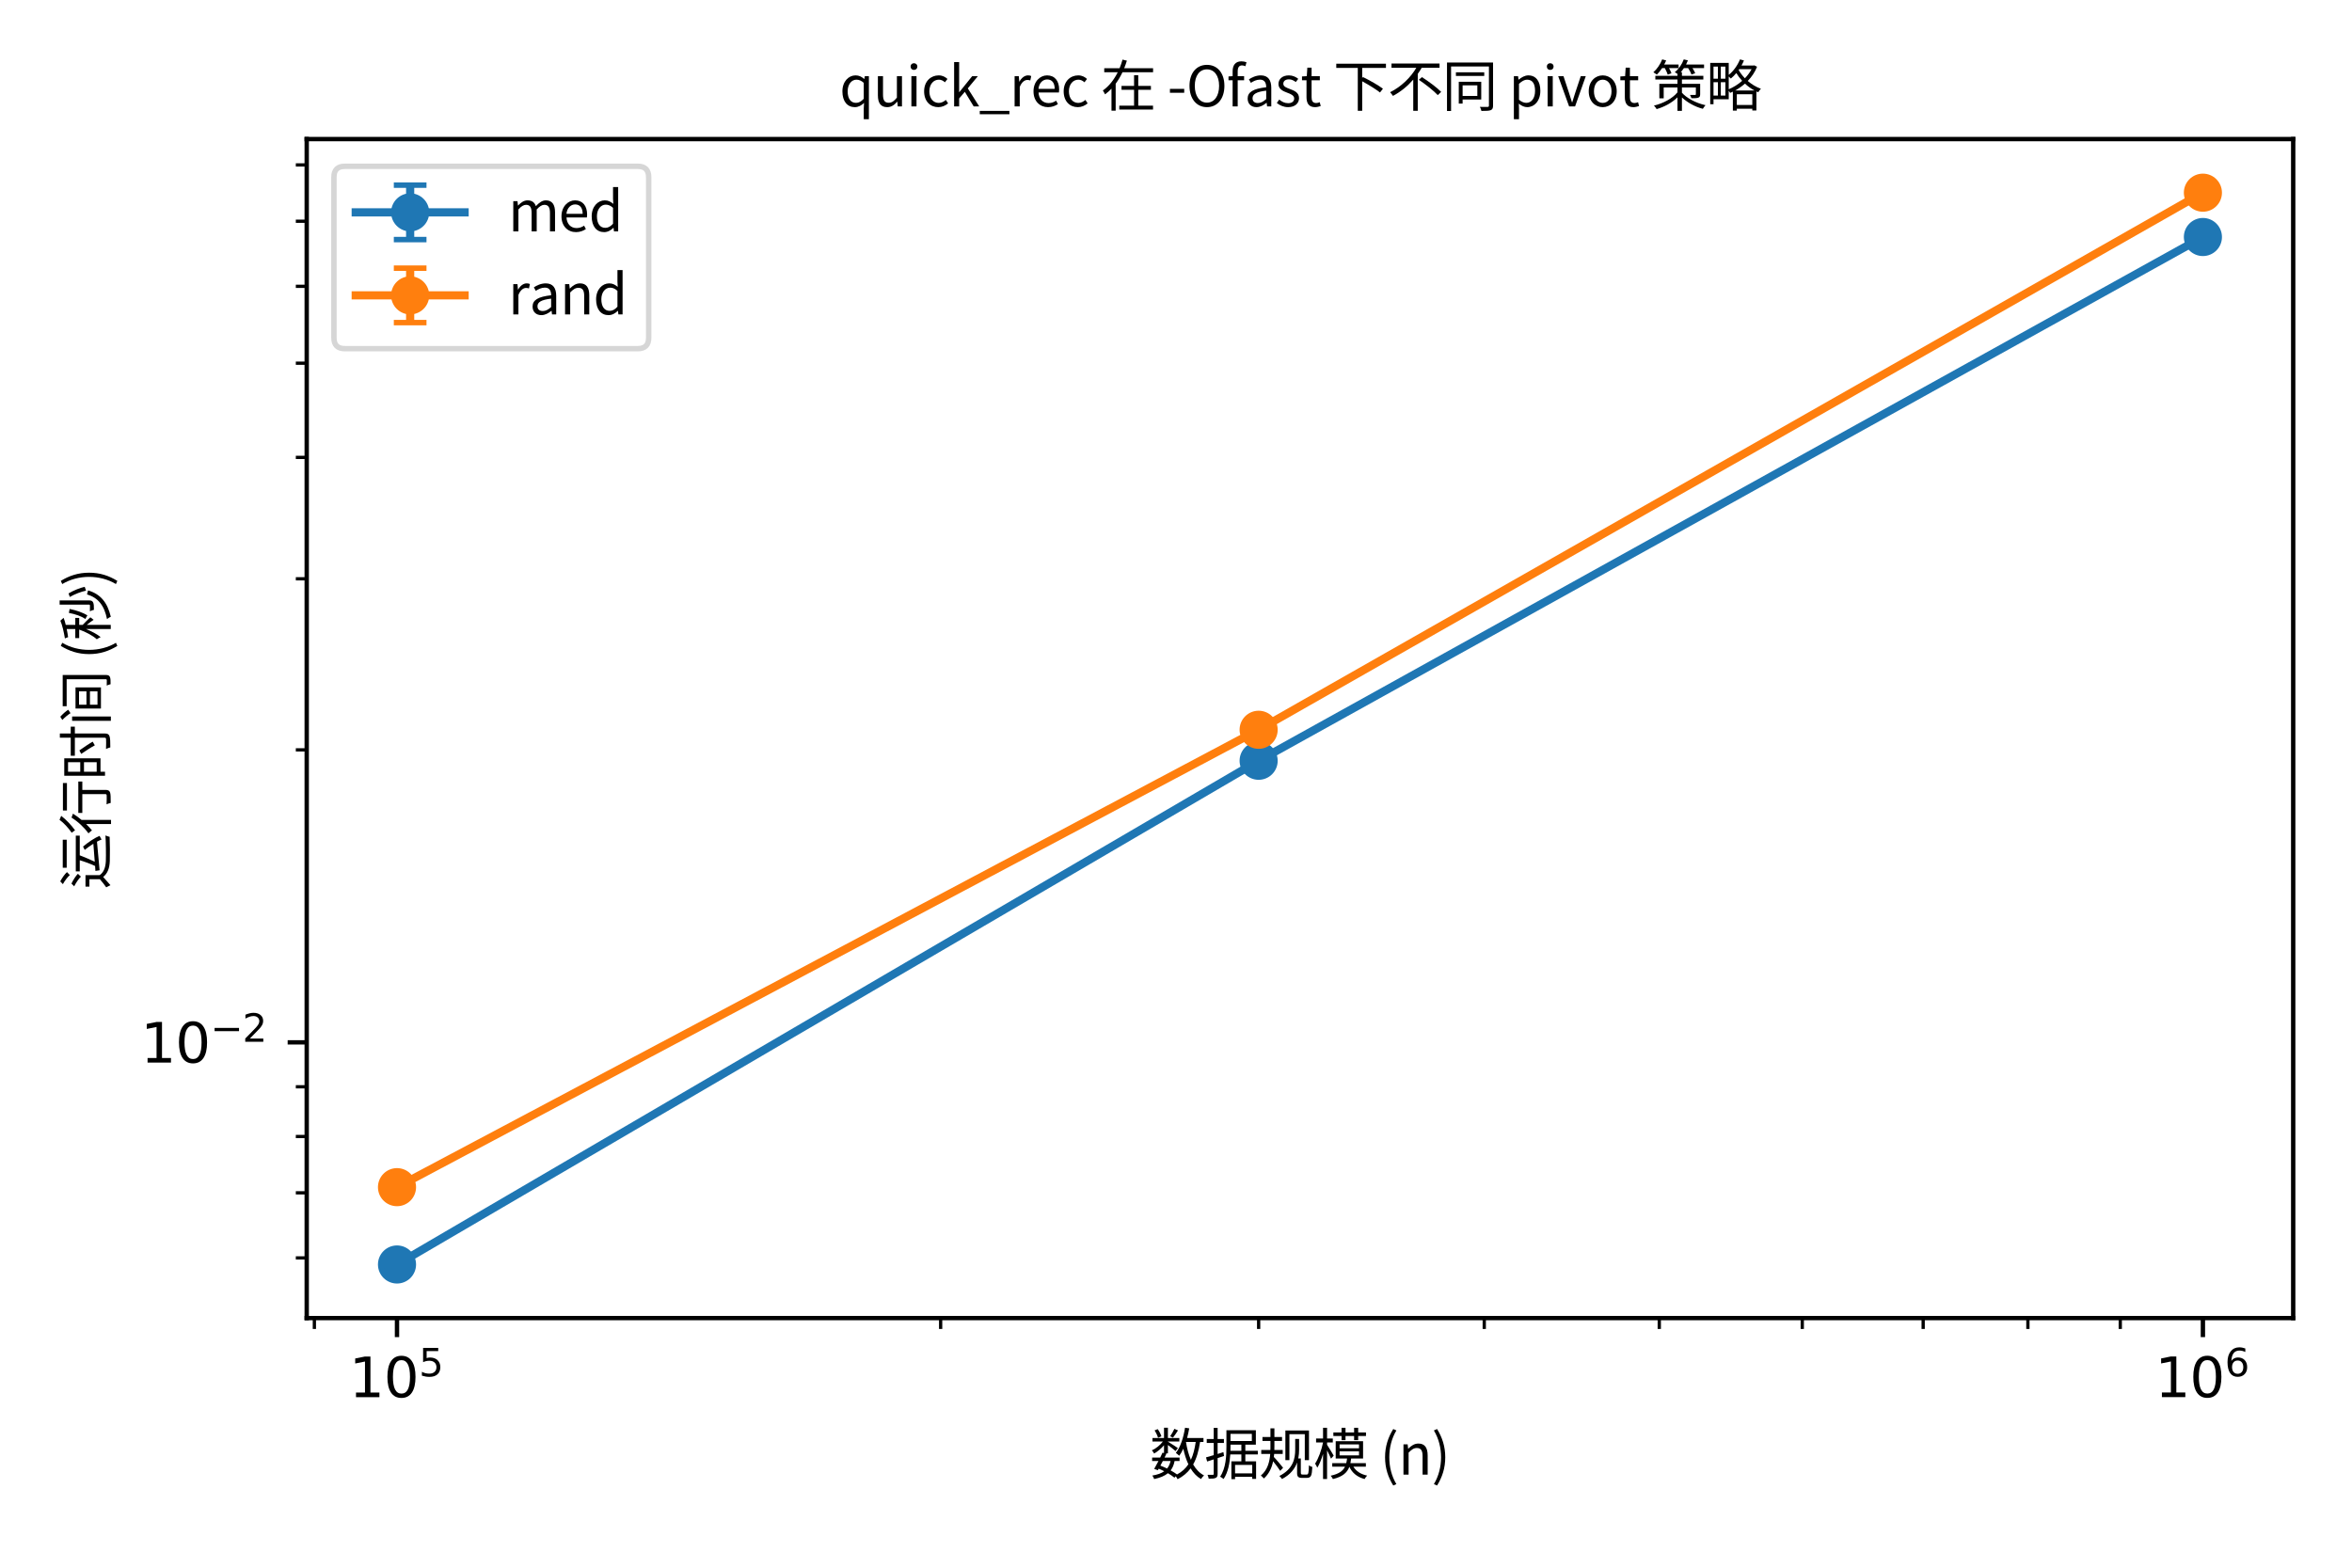 <?xml version="1.0" encoding="utf-8" standalone="no"?>
<!DOCTYPE svg PUBLIC "-//W3C//DTD SVG 1.1//EN"
  "http://www.w3.org/Graphics/SVG/1.1/DTD/svg11.dtd">
<svg xmlns:xlink="http://www.w3.org/1999/xlink" width="432pt" height="288pt" viewBox="0 0 432 288" xmlns="http://www.w3.org/2000/svg" version="1.1">
 <defs>
  <style type="text/css">*{stroke-linejoin: round; stroke-linecap: butt}</style>
 </defs>
 <g id="figure_1">
  <g id="patch_1">
   <path d="M 0 288 
L 432 288 
L 432 0 
L 0 0 
z
" style="fill: #ffffff"/>
  </g>
  <g id="axes_1">
   <g id="patch_2">
    <path d="M 56.335 242.143 
L 421.2 242.143 
L 421.2 25.552 
L 56.335 25.552 
z
" style="fill: #ffffff"/>
   </g>
   <g id="matplotlib.axis_1">
    <g id="xtick_1">
     <g id="line2d_1">
      <defs>
       <path id="m22de3d84b1" d="M 0 0 
L 0 3.5 
" style="stroke: #000000; stroke-width: 0.8"/>
      </defs>
      <g>
       <use xlink:href="#m22de3d84b1" x="72.919" y="242.143" style="stroke: #000000; stroke-width: 0.8"/>
      </g>
     </g>
     <g id="text_1">
      <!-- $\mathdefault{10^{5}}$ -->
      <g transform="translate(64.119 256.741) scale(0.1 -0.1)">
       <defs>
        <path id="DejaVuSans-31" d="M 794 531 
L 1825 531 
L 1825 4091 
L 703 3866 
L 703 4441 
L 1819 4666 
L 2450 4666 
L 2450 531 
L 3481 531 
L 3481 0 
L 794 0 
L 794 531 
z
" transform="scale(0.016)"/>
        <path id="DejaVuSans-30" d="M 2034 4250 
Q 1547 4250 1301 3770 
Q 1056 3291 1056 2328 
Q 1056 1369 1301 889 
Q 1547 409 2034 409 
Q 2525 409 2770 889 
Q 3016 1369 3016 2328 
Q 3016 3291 2770 3770 
Q 2525 4250 2034 4250 
z
M 2034 4750 
Q 2819 4750 3233 4129 
Q 3647 3509 3647 2328 
Q 3647 1150 3233 529 
Q 2819 -91 2034 -91 
Q 1250 -91 836 529 
Q 422 1150 422 2328 
Q 422 3509 836 4129 
Q 1250 4750 2034 4750 
z
" transform="scale(0.016)"/>
        <path id="DejaVuSans-35" d="M 691 4666 
L 3169 4666 
L 3169 4134 
L 1269 4134 
L 1269 2991 
Q 1406 3038 1543 3061 
Q 1681 3084 1819 3084 
Q 2600 3084 3056 2656 
Q 3513 2228 3513 1497 
Q 3513 744 3044 326 
Q 2575 -91 1722 -91 
Q 1428 -91 1123 -41 
Q 819 9 494 109 
L 494 744 
Q 775 591 1075 516 
Q 1375 441 1709 441 
Q 2250 441 2565 725 
Q 2881 1009 2881 1497 
Q 2881 1984 2565 2268 
Q 2250 2553 1709 2553 
Q 1456 2553 1204 2497 
Q 953 2441 691 2322 
L 691 4666 
z
" transform="scale(0.016)"/>
       </defs>
       <use xlink:href="#DejaVuSans-31" transform="translate(0 0.684)"/>
       <use xlink:href="#DejaVuSans-30" transform="translate(63.623 0.684)"/>
       <use xlink:href="#DejaVuSans-35" transform="translate(128.203 38.966) scale(0.7)"/>
      </g>
     </g>
    </g>
    <g id="xtick_2">
     <g id="line2d_2">
      <g>
       <use xlink:href="#m22de3d84b1" x="404.615" y="242.143" style="stroke: #000000; stroke-width: 0.8"/>
      </g>
     </g>
     <g id="text_2">
      <!-- $\mathdefault{10^{6}}$ -->
      <g transform="translate(395.815 256.741) scale(0.1 -0.1)">
       <defs>
        <path id="DejaVuSans-36" d="M 2113 2584 
Q 1688 2584 1439 2293 
Q 1191 2003 1191 1497 
Q 1191 994 1439 701 
Q 1688 409 2113 409 
Q 2538 409 2786 701 
Q 3034 994 3034 1497 
Q 3034 2003 2786 2293 
Q 2538 2584 2113 2584 
z
M 3366 4563 
L 3366 3988 
Q 3128 4100 2886 4159 
Q 2644 4219 2406 4219 
Q 1781 4219 1451 3797 
Q 1122 3375 1075 2522 
Q 1259 2794 1537 2939 
Q 1816 3084 2150 3084 
Q 2853 3084 3261 2657 
Q 3669 2231 3669 1497 
Q 3669 778 3244 343 
Q 2819 -91 2113 -91 
Q 1303 -91 875 529 
Q 447 1150 447 2328 
Q 447 3434 972 4092 
Q 1497 4750 2381 4750 
Q 2619 4750 2861 4703 
Q 3103 4656 3366 4563 
z
" transform="scale(0.016)"/>
       </defs>
       <use xlink:href="#DejaVuSans-31" transform="translate(0 0.766)"/>
       <use xlink:href="#DejaVuSans-30" transform="translate(63.623 0.766)"/>
       <use xlink:href="#DejaVuSans-36" transform="translate(128.203 39.047) scale(0.7)"/>
      </g>
     </g>
    </g>
    <g id="xtick_3">
     <g id="line2d_3">
      <defs>
       <path id="mf8833292aa" d="M 0 0 
L 0 2 
" style="stroke: #000000; stroke-width: 0.6"/>
      </defs>
      <g>
       <use xlink:href="#mf8833292aa" x="57.742" y="242.143" style="stroke: #000000; stroke-width: 0.6"/>
      </g>
     </g>
    </g>
    <g id="xtick_4">
     <g id="line2d_4">
      <g>
       <use xlink:href="#mf8833292aa" x="172.77" y="242.143" style="stroke: #000000; stroke-width: 0.6"/>
      </g>
     </g>
    </g>
    <g id="xtick_5">
     <g id="line2d_5">
      <g>
       <use xlink:href="#mf8833292aa" x="231.178" y="242.143" style="stroke: #000000; stroke-width: 0.6"/>
      </g>
     </g>
    </g>
    <g id="xtick_6">
     <g id="line2d_6">
      <g>
       <use xlink:href="#mf8833292aa" x="272.62" y="242.143" style="stroke: #000000; stroke-width: 0.6"/>
      </g>
     </g>
    </g>
    <g id="xtick_7">
     <g id="line2d_7">
      <g>
       <use xlink:href="#mf8833292aa" x="304.765" y="242.143" style="stroke: #000000; stroke-width: 0.6"/>
      </g>
     </g>
    </g>
    <g id="xtick_8">
     <g id="line2d_8">
      <g>
       <use xlink:href="#mf8833292aa" x="331.029" y="242.143" style="stroke: #000000; stroke-width: 0.6"/>
      </g>
     </g>
    </g>
    <g id="xtick_9">
     <g id="line2d_9">
      <g>
       <use xlink:href="#mf8833292aa" x="353.235" y="242.143" style="stroke: #000000; stroke-width: 0.6"/>
      </g>
     </g>
    </g>
    <g id="xtick_10">
     <g id="line2d_10">
      <g>
       <use xlink:href="#mf8833292aa" x="372.471" y="242.143" style="stroke: #000000; stroke-width: 0.6"/>
      </g>
     </g>
    </g>
    <g id="xtick_11">
     <g id="line2d_11">
      <g>
       <use xlink:href="#mf8833292aa" x="389.438" y="242.143" style="stroke: #000000; stroke-width: 0.6"/>
      </g>
     </g>
    </g>
    <g id="text_3">
     <!-- 数据规模 (n) -->
     <g transform="translate(211.217 270.899) scale(0.1 -0.1)">
      <defs>
       <path id="NotoSansCJKjp-Regular-6570" d="M 2803 5254 
C 2688 4998 2483 4627 2317 4403 
L 2643 4243 
C 2816 4454 3027 4781 3219 5075 
L 2803 5254 
z
M 531 5075 
C 704 4806 870 4454 928 4230 
L 1312 4397 
C 1248 4627 1075 4973 890 5222 
L 531 5075 
z
M 4026 5382 
C 3846 4243 3507 3162 2970 2490 
C 3078 2413 3283 2246 3360 2163 
C 3533 2394 3693 2669 3827 2970 
C 3974 2310 4160 1709 4410 1184 
C 4090 698 3667 314 3110 19 
C 2912 166 2656 326 2374 480 
C 2598 774 2746 1126 2829 1562 
L 3398 1562 
L 3398 1958 
L 1677 1958 
L 1894 2413 
L 1779 2438 
L 2061 2438 
L 2061 3398 
C 2374 3168 2771 2854 2938 2701 
L 3206 3046 
C 3034 3174 2336 3616 2061 3776 
L 2061 3802 
L 3373 3802 
L 3373 4198 
L 2061 4198 
L 2061 5382 
L 1613 5382 
L 1613 4198 
L 288 4198 
L 288 3802 
L 1485 3802 
C 1171 3379 678 2982 218 2784 
C 314 2694 422 2528 480 2419 
C 870 2637 1293 2989 1613 3373 
L 1613 2477 
L 1440 2515 
L 1178 1958 
L 250 1958 
L 250 1562 
L 979 1562 
C 806 1222 627 896 486 653 
L 909 506 
L 1005 678 
C 1222 589 1434 493 1638 384 
C 1306 147 858 -13 269 -109 
C 352 -211 448 -384 480 -512 
C 1171 -365 1683 -154 2061 160 
C 2355 -13 2611 -186 2810 -352 
L 2963 -192 
C 3046 -301 3136 -448 3174 -531 
C 3802 -205 4288 205 4666 710 
C 4979 192 5370 -224 5862 -512 
C 5939 -378 6093 -192 6208 -96 
C 5690 173 5280 614 4960 1165 
C 5350 1856 5594 2707 5754 3750 
L 6144 3750 
L 6144 4198 
L 4262 4198 
C 4358 4557 4442 4928 4506 5312 
L 4026 5382 
z
M 1478 1562 
L 2368 1562 
C 2285 1216 2157 928 1965 698 
C 1715 819 1459 934 1197 1030 
L 1478 1562 
z
M 4134 3750 
L 5254 3750 
C 5139 2950 4966 2266 4698 1696 
C 4435 2298 4250 3002 4134 3750 
z
" transform="scale(0.016)"/>
       <path id="NotoSansCJKjp-Regular-636e" d="M 3098 1523 
L 3098 -518 
L 3520 -518 
L 3520 -256 
L 5491 -256 
L 5491 -493 
L 5933 -493 
L 5933 1523 
L 4698 1523 
L 4698 2317 
L 6131 2317 
L 6131 2733 
L 4698 2733 
L 4698 3437 
L 5907 3437 
L 5907 5094 
L 2528 5094 
L 2528 3162 
C 2528 2144 2470 749 1805 -237 
C 1914 -288 2112 -429 2202 -506 
C 2733 275 2912 1363 2970 2317 
L 4243 2317 
L 4243 1523 
L 3098 1523 
z
M 2995 4678 
L 5446 4678 
L 5446 3859 
L 2995 3859 
L 2995 4678 
z
M 2995 3437 
L 4243 3437 
L 4243 2733 
L 2989 2733 
L 2995 3162 
L 2995 3437 
z
M 3520 141 
L 3520 1114 
L 5491 1114 
L 5491 141 
L 3520 141 
z
M 1069 5370 
L 1069 4083 
L 269 4083 
L 269 3635 
L 1069 3635 
L 1069 2234 
C 736 2131 429 2042 186 1978 
L 314 1504 
L 1069 1747 
L 1069 90 
C 1069 0 1037 -26 960 -26 
C 883 -32 634 -32 358 -26 
C 416 -154 480 -352 493 -467 
C 896 -474 1146 -454 1299 -378 
C 1459 -307 1517 -173 1517 90 
L 1517 1894 
L 2253 2138 
L 2182 2579 
L 1517 2368 
L 1517 3635 
L 2240 3635 
L 2240 4083 
L 1517 4083 
L 1517 5370 
L 1069 5370 
z
" transform="scale(0.016)"/>
       <path id="NotoSansCJKjp-Regular-89c4" d="M 3046 5062 
L 3046 1658 
L 3507 1658 
L 3507 4640 
L 5274 4640 
L 5274 1658 
L 5754 1658 
L 5754 5062 
L 3046 5062 
z
M 1331 5312 
L 1331 4314 
L 416 4314 
L 416 3866 
L 1331 3866 
L 1331 3232 
L 1325 2829 
L 275 2829 
L 275 2374 
L 1306 2374 
C 1242 1504 1011 531 230 -109 
C 346 -192 506 -352 576 -448 
C 1184 96 1491 806 1638 1530 
C 1920 1178 2298 685 2451 429 
L 2784 787 
C 2630 986 1984 1760 1722 2022 
L 1760 2374 
L 2739 2374 
L 2739 2829 
L 1779 2829 
L 1786 3238 
L 1786 3866 
L 2662 3866 
L 2662 4314 
L 1786 4314 
L 1786 5312 
L 1331 5312 
z
M 4173 4096 
L 4173 2867 
C 4173 1875 3968 666 2355 -160 
C 2451 -230 2598 -410 2656 -506 
C 3635 0 4141 691 4390 1389 
L 4390 173 
C 4390 -256 4550 -378 4966 -378 
L 5485 -378 
C 6010 -378 6086 -122 6138 877 
C 6022 902 5862 973 5747 1062 
C 5722 173 5690 6 5485 6 
L 5030 6 
C 4870 6 4819 51 4819 224 
L 4819 1856 
L 4525 1856 
C 4595 2202 4621 2547 4621 2861 
L 4621 4096 
L 4173 4096 
z
" transform="scale(0.016)"/>
       <path id="NotoSansCJKjp-Regular-6a21" d="M 3021 2669 
L 5248 2669 
L 5248 2208 
L 3021 2208 
L 3021 2669 
z
M 3021 3469 
L 5248 3469 
L 5248 3021 
L 3021 3021 
L 3021 3469 
z
M 4685 5376 
L 4685 4845 
L 3699 4845 
L 3699 5376 
L 3245 5376 
L 3245 4845 
L 2304 4845 
L 2304 4435 
L 3245 4435 
L 3245 3955 
L 3699 3955 
L 3699 4435 
L 4685 4435 
L 4685 3955 
L 5152 3955 
L 5152 4435 
L 6048 4435 
L 6048 4845 
L 5152 4845 
L 5152 5376 
L 4685 5376 
z
M 2573 3834 
L 2573 1850 
L 3878 1850 
C 3853 1658 3827 1485 3782 1318 
L 2176 1318 
L 2176 909 
L 3642 909 
C 3398 416 2938 77 1997 -128 
C 2086 -224 2208 -403 2253 -512 
C 3366 -243 3885 218 4141 896 
C 4461 192 5056 -288 5888 -512 
C 5952 -390 6080 -211 6182 -115 
C 5459 38 4909 390 4602 909 
L 6035 909 
L 6035 1318 
L 4262 1318 
C 4294 1485 4326 1664 4346 1850 
L 5715 1850 
L 5715 3834 
L 2573 3834 
z
M 1120 5376 
L 1120 4141 
L 320 4141 
L 320 3693 
L 1120 3693 
L 1120 3686 
C 947 2816 576 1798 205 1261 
C 288 1146 403 934 461 794 
C 704 1171 934 1754 1120 2381 
L 1120 -506 
L 1581 -506 
L 1581 2790 
C 1754 2451 1952 2042 2035 1830 
L 2342 2176 
C 2234 2374 1747 3174 1581 3424 
L 1581 3693 
L 2240 3693 
L 2240 4141 
L 1581 4141 
L 1581 5376 
L 1120 5376 
z
" transform="scale(0.016)"/>
       <path id="NotoSansCJKjp-Regular-20" transform="scale(0.016)"/>
       <path id="NotoSansCJKjp-Regular-28" d="M 1530 -1254 
L 1888 -1094 
C 1338 -186 1075 902 1075 1990 
C 1075 3072 1338 4154 1888 5069 
L 1530 5235 
C 941 4275 589 3245 589 1990 
C 589 730 941 -301 1530 -1254 
z
" transform="scale(0.016)"/>
       <path id="NotoSansCJKjp-Regular-6e" d="M 589 0 
L 1178 0 
L 1178 2522 
C 1523 2874 1766 3053 2125 3053 
C 2586 3053 2784 2778 2784 2125 
L 2784 0 
L 3366 0 
L 3366 2202 
C 3366 3085 3034 3565 2304 3565 
C 1830 3565 1466 3302 1139 2970 
L 1126 2970 
L 1069 3475 
L 589 3475 
L 589 0 
z
" transform="scale(0.016)"/>
       <path id="NotoSansCJKjp-Regular-29" d="M 634 -1254 
C 1222 -301 1574 730 1574 1990 
C 1574 3245 1222 4275 634 5235 
L 269 5069 
C 819 4154 1094 3072 1094 1990 
C 1094 902 819 -186 269 -1094 
L 634 -1254 
z
" transform="scale(0.016)"/>
      </defs>
      <use xlink:href="#NotoSansCJKjp-Regular-6570"/>
      <use xlink:href="#NotoSansCJKjp-Regular-636e" transform="translate(100 0)"/>
      <use xlink:href="#NotoSansCJKjp-Regular-89c4" transform="translate(200 0)"/>
      <use xlink:href="#NotoSansCJKjp-Regular-6a21" transform="translate(300 0)"/>
      <use xlink:href="#NotoSansCJKjp-Regular-20" transform="translate(400 0)"/>
      <use xlink:href="#NotoSansCJKjp-Regular-28" transform="translate(422.4 0)"/>
      <use xlink:href="#NotoSansCJKjp-Regular-6e" transform="translate(456.2 0)"/>
      <use xlink:href="#NotoSansCJKjp-Regular-29" transform="translate(517.2 0)"/>
     </g>
    </g>
   </g>
   <g id="matplotlib.axis_2">
    <g id="ytick_1">
     <g id="line2d_12">
      <defs>
       <path id="m2e176a89f4" d="M 0 0 
L -3.5 0 
" style="stroke: #000000; stroke-width: 0.8"/>
      </defs>
      <g>
       <use xlink:href="#m2e176a89f4" x="56.335" y="191.489" style="stroke: #000000; stroke-width: 0.8"/>
      </g>
     </g>
     <g id="text_4">
      <!-- $\mathdefault{10^{-2}}$ -->
      <g transform="translate(25.835 195.288) scale(0.1 -0.1)">
       <defs>
        <path id="DejaVuSans-2212" d="M 678 2272 
L 4684 2272 
L 4684 1741 
L 678 1741 
L 678 2272 
z
" transform="scale(0.016)"/>
        <path id="DejaVuSans-32" d="M 1228 531 
L 3431 531 
L 3431 0 
L 469 0 
L 469 531 
Q 828 903 1448 1529 
Q 2069 2156 2228 2338 
Q 2531 2678 2651 2914 
Q 2772 3150 2772 3378 
Q 2772 3750 2511 3984 
Q 2250 4219 1831 4219 
Q 1534 4219 1204 4116 
Q 875 4013 500 3803 
L 500 4441 
Q 881 4594 1212 4672 
Q 1544 4750 1819 4750 
Q 2544 4750 2975 4387 
Q 3406 4025 3406 3419 
Q 3406 3131 3298 2873 
Q 3191 2616 2906 2266 
Q 2828 2175 2409 1742 
Q 1991 1309 1228 531 
z
" transform="scale(0.016)"/>
       </defs>
       <use xlink:href="#DejaVuSans-31" transform="translate(0 0.766)"/>
       <use xlink:href="#DejaVuSans-30" transform="translate(63.623 0.766)"/>
       <use xlink:href="#DejaVuSans-2212" transform="translate(128.203 39.047) scale(0.7)"/>
       <use xlink:href="#DejaVuSans-32" transform="translate(186.855 39.047) scale(0.7)"/>
      </g>
     </g>
    </g>
    <g id="ytick_2">
     <g id="line2d_13">
      <defs>
       <path id="m99bf5bc41c" d="M 0 0 
L -2 0 
" style="stroke: #000000; stroke-width: 0.6"/>
      </defs>
      <g>
       <use xlink:href="#m99bf5bc41c" x="56.335" y="231.087" style="stroke: #000000; stroke-width: 0.6"/>
      </g>
     </g>
    </g>
    <g id="ytick_3">
     <g id="line2d_14">
      <g>
       <use xlink:href="#m99bf5bc41c" x="56.335" y="219.138" style="stroke: #000000; stroke-width: 0.6"/>
      </g>
     </g>
    </g>
    <g id="ytick_4">
     <g id="line2d_15">
      <g>
       <use xlink:href="#m99bf5bc41c" x="56.335" y="208.786" style="stroke: #000000; stroke-width: 0.6"/>
      </g>
     </g>
    </g>
    <g id="ytick_5">
     <g id="line2d_16">
      <g>
       <use xlink:href="#m99bf5bc41c" x="56.335" y="199.656" style="stroke: #000000; stroke-width: 0.6"/>
      </g>
     </g>
    </g>
    <g id="ytick_6">
     <g id="line2d_17">
      <g>
       <use xlink:href="#m99bf5bc41c" x="56.335" y="137.757" style="stroke: #000000; stroke-width: 0.6"/>
      </g>
     </g>
    </g>
    <g id="ytick_7">
     <g id="line2d_18">
      <g>
       <use xlink:href="#m99bf5bc41c" x="56.335" y="106.326" style="stroke: #000000; stroke-width: 0.6"/>
      </g>
     </g>
    </g>
    <g id="ytick_8">
     <g id="line2d_19">
      <g>
       <use xlink:href="#m99bf5bc41c" x="56.335" y="84.026" style="stroke: #000000; stroke-width: 0.6"/>
      </g>
     </g>
    </g>
    <g id="ytick_9">
     <g id="line2d_20">
      <g>
       <use xlink:href="#m99bf5bc41c" x="56.335" y="66.728" style="stroke: #000000; stroke-width: 0.6"/>
      </g>
     </g>
    </g>
    <g id="ytick_10">
     <g id="line2d_21">
      <g>
       <use xlink:href="#m99bf5bc41c" x="56.335" y="52.595" style="stroke: #000000; stroke-width: 0.6"/>
      </g>
     </g>
    </g>
    <g id="ytick_11">
     <g id="line2d_22">
      <g>
       <use xlink:href="#m99bf5bc41c" x="56.335" y="40.645" style="stroke: #000000; stroke-width: 0.6"/>
      </g>
     </g>
    </g>
    <g id="ytick_12">
     <g id="line2d_23">
      <g>
       <use xlink:href="#m99bf5bc41c" x="56.335" y="30.294" style="stroke: #000000; stroke-width: 0.6"/>
      </g>
     </g>
    </g>
    <g id="text_5">
     <!-- 运行时间 (秒) -->
     <g transform="translate(19.544 163.348) rotate(-90) scale(0.1 -0.1)">
      <defs>
       <path id="NotoSansCJKjp-Regular-8fd0" d="M 576 4998 
C 960 4787 1408 4448 1619 4198 
L 1958 4525 
C 1741 4774 1280 5094 896 5299 
L 576 4998 
z
M 326 3699 
C 730 3494 1210 3174 1434 2925 
L 1766 3270 
C 1530 3514 1043 3821 640 4013 
L 326 3699 
z
M 2458 5011 
L 2458 4557 
L 5677 4557 
L 5677 5011 
L 2458 5011 
z
M 1606 2400 
L 294 2400 
L 294 1952 
L 1139 1952 
L 1139 749 
C 832 480 493 218 211 19 
L 461 -461 
C 794 -179 1107 96 1402 371 
C 1811 -134 2394 -358 3238 -390 
C 3955 -416 5299 -403 6010 -371 
C 6035 -230 6112 -6 6170 109 
C 5402 58 3942 38 3232 64 
C 2483 96 1920 314 1606 781 
L 1606 2400 
z
M 4506 2490 
C 4749 2195 4998 1843 5216 1498 
L 3149 1338 
C 3392 1837 3667 2496 3885 3059 
L 6144 3059 
L 6144 3514 
L 2042 3514 
L 2042 3059 
L 3322 3059 
C 3155 2490 2893 1792 2662 1299 
L 2093 1261 
L 2170 781 
C 3021 858 4262 966 5453 1082 
C 5555 890 5638 710 5696 557 
L 6118 787 
C 5914 1312 5382 2099 4890 2682 
L 4506 2490 
z
" transform="scale(0.016)"/>
       <path id="NotoSansCJKjp-Regular-884c" d="M 2784 4992 
L 2784 4531 
L 5933 4531 
L 5933 4992 
L 2784 4992 
z
M 1709 5382 
C 1382 4915 762 4346 224 3981 
C 307 3891 442 3706 506 3597 
C 1082 4006 1741 4634 2170 5190 
L 1709 5382 
z
M 2502 3226 
L 2502 2765 
L 4659 2765 
L 4659 109 
C 4659 6 4614 -26 4493 -32 
C 4378 -38 3942 -38 3488 -19 
C 3558 -160 3629 -358 3648 -493 
C 4275 -493 4640 -493 4858 -422 
C 5069 -339 5146 -192 5146 102 
L 5146 2765 
L 6112 2765 
L 6112 3226 
L 2502 3226 
z
M 1965 4006 
C 1523 3277 819 2534 160 2061 
C 256 1965 429 1754 499 1658 
C 736 1850 986 2080 1229 2330 
L 1229 -531 
L 1702 -531 
L 1702 2854 
C 1971 3174 2214 3507 2419 3840 
L 1965 4006 
z
" transform="scale(0.016)"/>
       <path id="NotoSansCJKjp-Regular-65f6" d="M 3034 2893 
C 3373 2400 3808 1722 4013 1331 
L 4435 1574 
C 4218 1965 3776 2618 3430 3104 
L 3034 2893 
z
M 2074 2573 
L 2074 1114 
L 979 1114 
L 979 2573 
L 2074 2573 
z
M 2074 3002 
L 979 3002 
L 979 4403 
L 2074 4403 
L 2074 3002 
z
M 518 4838 
L 518 160 
L 979 160 
L 979 678 
L 2522 678 
L 2522 4838 
L 518 4838 
z
M 4890 5344 
L 4890 4096 
L 2816 4096 
L 2816 3622 
L 4890 3622 
L 4890 211 
C 4890 83 4838 38 4710 38 
C 4570 26 4096 26 3597 45 
C 3667 -96 3744 -314 3776 -448 
C 4416 -448 4826 -442 5056 -358 
C 5286 -282 5376 -141 5376 211 
L 5376 3622 
L 6157 3622 
L 6157 4096 
L 5376 4096 
L 5376 5344 
L 4890 5344 
z
" transform="scale(0.016)"/>
       <path id="NotoSansCJKjp-Regular-95f4" d="M 582 3936 
L 582 -512 
L 1075 -512 
L 1075 3936 
L 582 3936 
z
M 678 5062 
C 973 4781 1306 4378 1453 4122 
L 1850 4378 
C 1696 4646 1350 5024 1050 5293 
L 678 5062 
z
M 2426 1888 
L 3962 1888 
L 3962 1024 
L 2426 1024 
L 2426 1888 
z
M 2426 3142 
L 3962 3142 
L 3962 2291 
L 2426 2291 
L 2426 3142 
z
M 1990 3546 
L 1990 627 
L 4416 627 
L 4416 3546 
L 1990 3546 
z
M 2253 5018 
L 2253 4563 
L 5350 4563 
L 5350 70 
C 5350 -13 5325 -38 5242 -45 
C 5158 -45 4896 -51 4627 -38 
C 4691 -160 4755 -365 4781 -480 
C 5171 -480 5446 -480 5619 -403 
C 5786 -320 5843 -198 5843 70 
L 5843 5018 
L 2253 5018 
z
" transform="scale(0.016)"/>
       <path id="NotoSansCJKjp-Regular-79d2" d="M 4160 5370 
L 4160 1997 
C 4160 1920 4128 1894 4045 1888 
C 3962 1888 3693 1888 3392 1894 
C 3462 1766 3533 1562 3558 1434 
C 3987 1427 4243 1446 4410 1523 
C 4582 1606 4640 1741 4640 1990 
L 4640 5370 
L 4160 5370 
z
M 3206 4307 
C 3072 3590 2842 2880 2502 2413 
C 2624 2362 2829 2246 2918 2182 
C 3238 2675 3507 3450 3661 4224 
L 3206 4307 
z
M 5037 4205 
C 5370 3629 5664 2848 5760 2342 
L 6202 2490 
C 6093 3002 5792 3763 5446 4346 
L 5037 4205 
z
M 5331 2227 
C 4947 947 4064 243 2496 -70 
C 2598 -186 2714 -365 2765 -506 
C 4429 -109 5370 685 5792 2106 
L 5331 2227 
z
M 2310 5286 
C 1837 5069 992 4883 275 4762 
C 333 4659 397 4499 416 4397 
C 717 4435 1037 4493 1357 4557 
L 1357 3571 
L 314 3571 
L 314 3123 
L 1293 3123 
C 1037 2387 595 1555 179 1101 
C 262 986 378 794 429 659 
C 755 1056 1094 1690 1357 2336 
L 1357 -499 
L 1830 -499 
L 1830 2259 
C 2048 1990 2304 1645 2413 1466 
L 2701 1843 
C 2573 1990 2016 2566 1830 2726 
L 1830 3123 
L 2630 3123 
L 2630 3571 
L 1830 3571 
L 1830 4666 
C 2131 4736 2413 4819 2643 4915 
L 2310 5286 
z
" transform="scale(0.016)"/>
      </defs>
      <use xlink:href="#NotoSansCJKjp-Regular-8fd0"/>
      <use xlink:href="#NotoSansCJKjp-Regular-884c" transform="translate(100 0)"/>
      <use xlink:href="#NotoSansCJKjp-Regular-65f6" transform="translate(200 0)"/>
      <use xlink:href="#NotoSansCJKjp-Regular-95f4" transform="translate(300 0)"/>
      <use xlink:href="#NotoSansCJKjp-Regular-20" transform="translate(400 0)"/>
      <use xlink:href="#NotoSansCJKjp-Regular-28" transform="translate(422.4 0)"/>
      <use xlink:href="#NotoSansCJKjp-Regular-79d2" transform="translate(456.2 0)"/>
      <use xlink:href="#NotoSansCJKjp-Regular-29" transform="translate(556.2 0)"/>
     </g>
    </g>
   </g>
   <g id="LineCollection_1">
    <path clip-path="url(#p2f5c033fcc)" style="fill: none; stroke: #1f77b4; stroke-width: 1.5"/>
    <path clip-path="url(#p2f5c033fcc)" style="fill: none; stroke: #1f77b4; stroke-width: 1.5"/>
    <path clip-path="url(#p2f5c033fcc)" style="fill: none; stroke: #1f77b4; stroke-width: 1.5"/>
   </g>
   <g id="line2d_24">
    <defs>
     <path id="m847e94ecb4" d="M 3 0 
L -3 -0 
" style="stroke: #1f77b4"/>
    </defs>
    <g clip-path="url(#p2f5c033fcc)"/>
   </g>
   <g id="line2d_25">
    <g clip-path="url(#p2f5c033fcc)"/>
   </g>
   <g id="LineCollection_2">
    <path clip-path="url(#p2f5c033fcc)" style="fill: none; stroke: #ff7f0e; stroke-width: 1.5"/>
    <path clip-path="url(#p2f5c033fcc)" style="fill: none; stroke: #ff7f0e; stroke-width: 1.5"/>
    <path clip-path="url(#p2f5c033fcc)" style="fill: none; stroke: #ff7f0e; stroke-width: 1.5"/>
   </g>
   <g id="line2d_26">
    <defs>
     <path id="m7443d18cbb" d="M 3 0 
L -3 -0 
" style="stroke: #ff7f0e"/>
    </defs>
    <g clip-path="url(#p2f5c033fcc)"/>
   </g>
   <g id="line2d_27">
    <g clip-path="url(#p2f5c033fcc)"/>
   </g>
   <g id="line2d_28">
    <path d="M 72.919 232.298 
L 231.178 139.76 
L 404.615 43.542 
" clip-path="url(#p2f5c033fcc)" style="fill: none; stroke: #1f77b4; stroke-width: 1.5; stroke-linecap: square"/>
    <defs>
     <path id="m42b0008e6d" d="M 0 3 
C 0.796 3 1.559 2.684 2.121 2.121 
C 2.684 1.559 3 0.796 3 0 
C 3 -0.796 2.684 -1.559 2.121 -2.121 
C 1.559 -2.684 0.796 -3 0 -3 
C -0.796 -3 -1.559 -2.684 -2.121 -2.121 
C -2.684 -1.559 -3 -0.796 -3 0 
C -3 0.796 -2.684 1.559 -2.121 2.121 
C -1.559 2.684 -0.796 3 0 3 
z
" style="stroke: #1f77b4"/>
    </defs>
    <g clip-path="url(#p2f5c033fcc)">
     <use xlink:href="#m42b0008e6d" x="72.919" y="232.298" style="fill: #1f77b4; stroke: #1f77b4"/>
     <use xlink:href="#m42b0008e6d" x="231.178" y="139.76" style="fill: #1f77b4; stroke: #1f77b4"/>
     <use xlink:href="#m42b0008e6d" x="404.615" y="43.542" style="fill: #1f77b4; stroke: #1f77b4"/>
    </g>
   </g>
   <g id="line2d_29">
    <path d="M 72.919 218.093 
L 231.178 134.067 
L 404.615 35.398 
" clip-path="url(#p2f5c033fcc)" style="fill: none; stroke: #ff7f0e; stroke-width: 1.5; stroke-linecap: square"/>
    <defs>
     <path id="m01a4334e55" d="M 0 3 
C 0.796 3 1.559 2.684 2.121 2.121 
C 2.684 1.559 3 0.796 3 0 
C 3 -0.796 2.684 -1.559 2.121 -2.121 
C 1.559 -2.684 0.796 -3 0 -3 
C -0.796 -3 -1.559 -2.684 -2.121 -2.121 
C -2.684 -1.559 -3 -0.796 -3 0 
C -3 0.796 -2.684 1.559 -2.121 2.121 
C -1.559 2.684 -0.796 3 0 3 
z
" style="stroke: #ff7f0e"/>
    </defs>
    <g clip-path="url(#p2f5c033fcc)">
     <use xlink:href="#m01a4334e55" x="72.919" y="218.093" style="fill: #ff7f0e; stroke: #ff7f0e"/>
     <use xlink:href="#m01a4334e55" x="231.178" y="134.067" style="fill: #ff7f0e; stroke: #ff7f0e"/>
     <use xlink:href="#m01a4334e55" x="404.615" y="35.398" style="fill: #ff7f0e; stroke: #ff7f0e"/>
    </g>
   </g>
   <g id="patch_3">
    <path d="M 56.335 242.143 
L 56.335 25.552 
" style="fill: none; stroke: #000000; stroke-width: 0.8; stroke-linejoin: miter; stroke-linecap: square"/>
   </g>
   <g id="patch_4">
    <path d="M 421.2 242.143 
L 421.2 25.552 
" style="fill: none; stroke: #000000; stroke-width: 0.8; stroke-linejoin: miter; stroke-linecap: square"/>
   </g>
   <g id="patch_5">
    <path d="M 56.335 242.143 
L 421.2 242.143 
" style="fill: none; stroke: #000000; stroke-width: 0.8; stroke-linejoin: miter; stroke-linecap: square"/>
   </g>
   <g id="patch_6">
    <path d="M 56.335 25.552 
L 421.2 25.552 
" style="fill: none; stroke: #000000; stroke-width: 0.8; stroke-linejoin: miter; stroke-linecap: square"/>
   </g>
   <g id="text_6">
    <!-- quick_rec 在 -Ofast 下不同 pivot 策略 -->
    <g transform="translate(154.185 19.552) scale(0.1 -0.1)">
     <defs>
      <path id="NotoSansCJKjp-Regular-71" d="M 2790 -1466 
L 3379 -1466 
L 3379 3475 
L 2912 3475 
L 2854 3149 
L 2842 3149 
C 2534 3418 2253 3565 1843 3565 
C 1050 3565 339 2861 339 1734 
C 339 576 902 -83 1773 -83 
C 2176 -83 2541 128 2822 403 
L 2790 -230 
L 2790 -1466 
z
M 1901 410 
C 1293 410 941 902 941 1741 
C 941 2534 1389 3072 1946 3072 
C 2234 3072 2502 2970 2790 2707 
L 2790 883 
C 2502 563 2221 410 1901 410 
z
" transform="scale(0.016)"/>
      <path id="NotoSansCJKjp-Regular-75" d="M 1606 -83 
C 2080 -83 2426 166 2752 544 
L 2771 544 
L 2816 0 
L 3302 0 
L 3302 3475 
L 2720 3475 
L 2720 1011 
C 2387 602 2138 422 1779 422 
C 1318 422 1126 698 1126 1344 
L 1126 3475 
L 538 3475 
L 538 1274 
C 538 384 870 -83 1606 -83 
z
" transform="scale(0.016)"/>
      <path id="NotoSansCJKjp-Regular-69" d="M 589 0 
L 1178 0 
L 1178 3475 
L 589 3475 
L 589 0 
z
M 883 4192 
C 1114 4192 1274 4346 1274 4582 
C 1274 4806 1114 4960 883 4960 
C 653 4960 499 4806 499 4582 
C 499 4346 653 4192 883 4192 
z
" transform="scale(0.016)"/>
      <path id="NotoSansCJKjp-Regular-63" d="M 1958 -83 
C 2374 -83 2771 83 3085 352 
L 2829 749 
C 2611 557 2330 403 2010 403 
C 1370 403 934 934 934 1734 
C 934 2534 1395 3072 2029 3072 
C 2298 3072 2522 2950 2720 2771 
L 3014 3155 
C 2771 3373 2458 3565 2003 3565 
C 1107 3565 333 2893 333 1734 
C 333 582 1037 -83 1958 -83 
z
" transform="scale(0.016)"/>
      <path id="NotoSansCJKjp-Regular-6b" d="M 589 0 
L 1165 0 
L 1165 915 
L 1818 1677 
L 2835 0 
L 3469 0 
L 2157 2074 
L 3315 3475 
L 2662 3475 
L 1190 1645 
L 1165 1645 
L 1165 5094 
L 589 5094 
L 589 0 
z
" transform="scale(0.016)"/>
      <path id="NotoSansCJKjp-Regular-5f" d="M 83 -896 
L 3488 -896 
L 3488 -512 
L 83 -512 
L 83 -896 
z
" transform="scale(0.016)"/>
      <path id="NotoSansCJKjp-Regular-72" d="M 589 0 
L 1178 0 
L 1178 2234 
C 1408 2822 1760 3040 2048 3040 
C 2195 3040 2272 3021 2387 2982 
L 2496 3488 
C 2387 3546 2278 3565 2125 3565 
C 1741 3565 1382 3283 1139 2842 
L 1126 2842 
L 1069 3475 
L 589 3475 
L 589 0 
z
" transform="scale(0.016)"/>
      <path id="NotoSansCJKjp-Regular-65" d="M 1997 -83 
C 2464 -83 2835 70 3136 269 
L 2931 659 
C 2669 486 2400 384 2061 384 
C 1402 384 947 858 909 1600 
L 3251 1600 
C 3264 1690 3277 1805 3277 1933 
C 3277 2925 2778 3565 1888 3565 
C 1094 3565 333 2867 333 1734 
C 333 589 1069 -83 1997 -83 
z
M 902 2016 
C 973 2707 1408 3098 1901 3098 
C 2445 3098 2765 2720 2765 2016 
L 902 2016 
z
" transform="scale(0.016)"/>
      <path id="NotoSansCJKjp-Regular-5728" d="M 2502 5376 
C 2413 5050 2298 4710 2163 4384 
L 403 4384 
L 403 3923 
L 1952 3923 
C 1542 3104 979 2342 243 1830 
C 320 1722 442 1517 493 1389 
C 762 1581 1011 1798 1235 2035 
L 1235 -486 
L 1715 -486 
L 1715 2605 
C 2016 3014 2278 3462 2496 3923 
L 6010 3923 
L 6010 4384 
L 2694 4384 
C 2810 4672 2912 4966 3002 5254 
L 2502 5376 
z
M 3827 3590 
L 3827 2355 
L 2387 2355 
L 2387 1907 
L 3827 1907 
L 3827 90 
L 2131 90 
L 2131 -358 
L 6003 -358 
L 6003 90 
L 4307 90 
L 4307 1907 
L 5760 1907 
L 5760 2355 
L 4307 2355 
L 4307 3590 
L 3827 3590 
z
" transform="scale(0.016)"/>
      <path id="NotoSansCJKjp-Regular-2d" d="M 294 1568 
L 1933 1568 
L 1933 2016 
L 294 2016 
L 294 1568 
z
" transform="scale(0.016)"/>
      <path id="NotoSansCJKjp-Regular-4f" d="M 2374 -83 
C 3552 -83 4378 858 4378 2362 
C 4378 3866 3552 4774 2374 4774 
C 1197 4774 371 3866 371 2362 
C 371 858 1197 -83 2374 -83 
z
M 2374 435 
C 1530 435 979 1190 979 2362 
C 979 3533 1530 4256 2374 4256 
C 3219 4256 3770 3533 3770 2362 
C 3770 1190 3219 435 2374 435 
z
" transform="scale(0.016)"/>
      <path id="NotoSansCJKjp-Regular-66" d="M 211 3002 
L 685 3002 
L 685 0 
L 1267 0 
L 1267 3002 
L 2003 3002 
L 2003 3475 
L 1267 3475 
L 1267 4026 
C 1267 4474 1427 4710 1760 4710 
C 1882 4710 2022 4678 2150 4614 
L 2278 5069 
C 2118 5133 1914 5178 1696 5178 
C 1005 5178 685 4736 685 4032 
L 685 3475 
L 211 3443 
L 211 3002 
z
" transform="scale(0.016)"/>
      <path id="NotoSansCJKjp-Regular-61" d="M 1389 -83 
C 1818 -83 2208 141 2541 416 
L 2560 416 
L 2611 0 
L 3091 0 
L 3091 2138 
C 3091 3002 2739 3565 1888 3565 
C 1325 3565 838 3315 525 3110 
L 749 2707 
C 1024 2893 1389 3078 1792 3078 
C 2362 3078 2509 2650 2509 2202 
C 1030 2035 378 1658 378 902 
C 378 275 806 -83 1389 -83 
z
M 1555 390 
C 1210 390 941 544 941 941 
C 941 1389 1338 1677 2509 1811 
L 2509 845 
C 2170 544 1888 390 1555 390 
z
" transform="scale(0.016)"/>
      <path id="NotoSansCJKjp-Regular-73" d="M 1498 -83 
C 2317 -83 2758 384 2758 947 
C 2758 1606 2208 1811 1702 2003 
C 1312 2150 954 2278 954 2605 
C 954 2880 1158 3110 1600 3110 
C 1907 3110 2150 2976 2387 2803 
L 2669 3168 
C 2406 3386 2022 3565 1594 3565 
C 832 3565 397 3130 397 2579 
C 397 1984 922 1754 1408 1574 
C 1792 1434 2202 1267 2202 915 
C 2202 614 1978 371 1517 371 
C 1101 371 794 538 486 787 
L 205 397 
C 531 122 1005 -83 1498 -83 
z
" transform="scale(0.016)"/>
      <path id="NotoSansCJKjp-Regular-74" d="M 1677 -83 
C 1894 -83 2125 -19 2323 45 
L 2208 486 
C 2093 435 1939 390 1811 390 
C 1408 390 1274 634 1274 1056 
L 1274 3002 
L 2221 3002 
L 2221 3475 
L 1274 3475 
L 1274 4454 
L 787 4454 
L 723 3475 
L 173 3443 
L 173 3002 
L 691 3002 
L 691 1075 
C 691 378 941 -83 1677 -83 
z
" transform="scale(0.016)"/>
      <path id="NotoSansCJKjp-Regular-4e0b" d="M 352 4902 
L 352 4422 
L 2822 4422 
L 2822 -506 
L 3328 -506 
L 3328 2886 
C 4064 2490 4922 1958 5370 1600 
L 5709 2035 
C 5197 2426 4179 3002 3418 3373 
L 3328 3270 
L 3328 4422 
L 6054 4422 
L 6054 4902 
L 352 4902 
z
" transform="scale(0.016)"/>
      <path id="NotoSansCJKjp-Regular-4e0d" d="M 3578 3059 
C 4339 2547 5299 1792 5754 1299 
L 6144 1670 
C 5664 2163 4691 2880 3936 3366 
L 3578 3059 
z
M 442 4928 
L 442 4435 
L 3290 4435 
C 2656 3341 1555 2259 282 1632 
C 384 1523 531 1331 608 1210 
C 1498 1677 2291 2336 2938 3078 
L 2938 -499 
L 3456 -499 
L 3456 3738 
C 3622 3962 3770 4198 3904 4435 
L 5958 4435 
L 5958 4928 
L 442 4928 
z
" transform="scale(0.016)"/>
      <path id="NotoSansCJKjp-Regular-540c" d="M 1587 3917 
L 1587 3501 
L 4838 3501 
L 4838 3917 
L 1587 3917 
z
M 2355 2419 
L 4045 2419 
L 4045 1203 
L 2355 1203 
L 2355 2419 
z
M 1914 2829 
L 1914 326 
L 2355 326 
L 2355 794 
L 4493 794 
L 4493 2829 
L 1914 2829 
z
M 563 5043 
L 563 -525 
L 1030 -525 
L 1030 4589 
L 5376 4589 
L 5376 102 
C 5376 -13 5338 -51 5222 -58 
C 5114 -58 4742 -64 4339 -51 
C 4416 -173 4486 -390 4512 -518 
C 5062 -518 5389 -506 5581 -429 
C 5779 -352 5850 -198 5850 96 
L 5850 5043 
L 563 5043 
z
" transform="scale(0.016)"/>
      <path id="NotoSansCJKjp-Regular-70" d="M 589 -1466 
L 1178 -1466 
L 1178 -288 
L 1158 320 
C 1472 58 1805 -83 2118 -83 
C 2912 -83 3629 602 3629 1792 
C 3629 2867 3142 3565 2246 3565 
C 1843 3565 1453 3334 1139 3072 
L 1126 3072 
L 1069 3475 
L 589 3475 
L 589 -1466 
z
M 2022 410 
C 1792 410 1485 499 1178 768 
L 1178 2598 
C 1510 2906 1811 3072 2099 3072 
C 2765 3072 3021 2560 3021 1786 
C 3021 928 2598 410 2022 410 
z
" transform="scale(0.016)"/>
      <path id="NotoSansCJKjp-Regular-76" d="M 1338 0 
L 2022 0 
L 3251 3475 
L 2675 3475 
L 2016 1498 
C 1914 1158 1798 806 1696 474 
L 1664 474 
C 1562 806 1453 1158 1344 1498 
L 691 3475 
L 83 3475 
L 1338 0 
z
" transform="scale(0.016)"/>
      <path id="NotoSansCJKjp-Regular-6f" d="M 1939 -83 
C 2790 -83 3546 582 3546 1734 
C 3546 2893 2790 3565 1939 3565 
C 1088 3565 333 2893 333 1734 
C 333 582 1088 -83 1939 -83 
z
M 1939 403 
C 1338 403 934 934 934 1734 
C 934 2534 1338 3072 1939 3072 
C 2541 3072 2950 2534 2950 1734 
C 2950 934 2541 403 1939 403 
z
" transform="scale(0.016)"/>
      <path id="NotoSansCJKjp-Regular-7b56" d="M 3699 5402 
C 3494 4826 3117 4288 2669 3936 
C 2752 3891 2880 3808 2976 3738 
L 2976 3514 
L 435 3514 
L 435 3091 
L 2976 3091 
L 2976 2592 
L 896 2592 
L 896 934 
L 1395 934 
L 1395 2176 
L 2976 2176 
L 2976 1619 
C 2406 915 1338 346 275 96 
C 384 0 512 -186 582 -307 
C 1459 -58 2349 422 2976 1043 
L 2976 -512 
L 3488 -512 
L 3488 1030 
C 4045 512 4890 -13 5888 -275 
C 5958 -154 6099 38 6195 141 
C 5018 403 4000 998 3488 1568 
L 3488 2176 
L 5088 2176 
L 5088 1402 
C 5088 1338 5069 1318 4998 1318 
C 4922 1312 4678 1312 4416 1318 
C 4474 1216 4550 1062 4576 941 
C 4941 941 5197 941 5363 1005 
C 5536 1075 5581 1178 5581 1402 
L 5581 2592 
L 3488 2592 
L 3488 3091 
L 5946 3091 
L 5946 3514 
L 3488 3514 
L 3488 3923 
L 3347 3923 
C 3475 4070 3603 4230 3718 4403 
L 4198 4403 
C 4365 4154 4518 3866 4582 3661 
L 5011 3814 
C 4954 3974 4832 4198 4698 4403 
L 6029 4403 
L 6029 4813 
L 3962 4813 
C 4038 4966 4109 5126 4173 5286 
L 3699 5402 
z
M 1222 5402 
C 1005 4838 627 4288 211 3923 
C 326 3859 525 3725 614 3654 
C 819 3859 1024 4115 1216 4403 
L 1523 4403 
C 1664 4147 1798 3846 1862 3648 
L 2285 3808 
C 2234 3968 2125 4192 2010 4403 
L 3104 4403 
L 3104 4813 
L 1453 4813 
C 1536 4966 1613 5120 1677 5280 
L 1222 5402 
z
" transform="scale(0.016)"/>
      <path id="NotoSansCJKjp-Regular-7565" d="M 3904 5402 
C 3622 4710 3155 4058 2611 3622 
L 2611 4998 
L 486 4998 
L 486 250 
L 864 250 
L 864 826 
L 2611 826 
L 2611 1805 
C 2675 1722 2739 1626 2778 1555 
L 3085 1696 
L 3085 -480 
L 3539 -480 
L 3539 -262 
L 5318 -262 
L 5318 -467 
L 5786 -467 
L 5786 1722 
L 5997 1626 
C 6067 1747 6202 1933 6304 2029 
C 5728 2234 5216 2560 4794 2925 
C 5242 3386 5619 3936 5862 4557 
L 5549 4717 
L 5466 4698 
L 4077 4698 
C 4179 4883 4275 5075 4358 5274 
L 3904 5402 
z
M 864 4576 
L 1370 4576 
L 1370 3187 
L 864 3187 
L 864 4576 
z
M 864 1248 
L 864 2778 
L 1370 2778 
L 1370 1248 
L 864 1248 
z
M 2227 2778 
L 2227 1248 
L 1702 1248 
L 1702 2778 
L 2227 2778 
z
M 2227 3187 
L 1702 3187 
L 1702 4576 
L 2227 4576 
L 2227 3187 
z
M 2611 1971 
L 2611 3437 
C 2701 3360 2803 3264 2854 3200 
C 3072 3379 3283 3590 3482 3834 
C 3654 3539 3885 3232 4154 2938 
C 3680 2522 3136 2189 2611 1971 
z
M 3539 166 
L 3539 1402 
L 5318 1402 
L 5318 166 
L 3539 166 
z
M 5235 4282 
C 5037 3904 4774 3552 4467 3232 
C 4166 3546 3923 3872 3750 4186 
L 3814 4282 
L 5235 4282 
z
M 3347 1830 
C 3738 2042 4122 2310 4474 2618 
C 4787 2323 5158 2048 5568 1830 
L 3347 1830 
z
" transform="scale(0.016)"/>
     </defs>
     <use xlink:href="#NotoSansCJKjp-Regular-71"/>
     <use xlink:href="#NotoSansCJKjp-Regular-75" transform="translate(62 0)"/>
     <use xlink:href="#NotoSansCJKjp-Regular-69" transform="translate(122.7 0)"/>
     <use xlink:href="#NotoSansCJKjp-Regular-63" transform="translate(150.2 0)"/>
     <use xlink:href="#NotoSansCJKjp-Regular-6b" transform="translate(201.2 0)"/>
     <use xlink:href="#NotoSansCJKjp-Regular-5f" transform="translate(256.4 0)"/>
     <use xlink:href="#NotoSansCJKjp-Regular-72" transform="translate(312.3 0)"/>
     <use xlink:href="#NotoSansCJKjp-Regular-65" transform="translate(351.1 0)"/>
     <use xlink:href="#NotoSansCJKjp-Regular-63" transform="translate(406.5 0)"/>
     <use xlink:href="#NotoSansCJKjp-Regular-20" transform="translate(457.5 0)"/>
     <use xlink:href="#NotoSansCJKjp-Regular-5728" transform="translate(479.9 0)"/>
     <use xlink:href="#NotoSansCJKjp-Regular-20" transform="translate(579.9 0)"/>
     <use xlink:href="#NotoSansCJKjp-Regular-2d" transform="translate(602.3 0)"/>
     <use xlink:href="#NotoSansCJKjp-Regular-4f" transform="translate(637 0)"/>
     <use xlink:href="#NotoSansCJKjp-Regular-66" transform="translate(711.2 0)"/>
     <use xlink:href="#NotoSansCJKjp-Regular-61" transform="translate(743.7 0)"/>
     <use xlink:href="#NotoSansCJKjp-Regular-73" transform="translate(800 0)"/>
     <use xlink:href="#NotoSansCJKjp-Regular-74" transform="translate(846.8 0)"/>
     <use xlink:href="#NotoSansCJKjp-Regular-20" transform="translate(884.5 0)"/>
     <use xlink:href="#NotoSansCJKjp-Regular-4e0b" transform="translate(906.9 0)"/>
     <use xlink:href="#NotoSansCJKjp-Regular-4e0d" transform="translate(1006.9 0)"/>
     <use xlink:href="#NotoSansCJKjp-Regular-540c" transform="translate(1106.9 0)"/>
     <use xlink:href="#NotoSansCJKjp-Regular-20" transform="translate(1206.9 0)"/>
     <use xlink:href="#NotoSansCJKjp-Regular-70" transform="translate(1229.3 0)"/>
     <use xlink:href="#NotoSansCJKjp-Regular-69" transform="translate(1291.3 0)"/>
     <use xlink:href="#NotoSansCJKjp-Regular-76" transform="translate(1318.8 0)"/>
     <use xlink:href="#NotoSansCJKjp-Regular-6f" transform="translate(1370.9 0)"/>
     <use xlink:href="#NotoSansCJKjp-Regular-74" transform="translate(1431.5 0)"/>
     <use xlink:href="#NotoSansCJKjp-Regular-20" transform="translate(1469.2 0)"/>
     <use xlink:href="#NotoSansCJKjp-Regular-7b56" transform="translate(1491.6 0)"/>
     <use xlink:href="#NotoSansCJKjp-Regular-7565" transform="translate(1591.6 0)"/>
    </g>
   </g>
   <g id="legend_1">
    <g id="patch_7">
     <path d="M 63.335 64.052 
L 117.144 64.052 
Q 119.144 64.052 119.144 62.053 
L 119.144 32.553 
Q 119.144 30.552 117.144 30.552 
L 63.335 30.552 
Q 61.335 30.552 61.335 32.553 
L 61.335 62.053 
Q 61.335 64.052 63.335 64.052 
z
" style="fill: #ffffff; opacity: 0.8; stroke: #cccccc; stroke-linejoin: miter"/>
    </g>
    <g id="LineCollection_3">
     <path d="M 75.335 44.012 
L 75.335 34.012 
" style="fill: none; stroke: #1f77b4; stroke-width: 1.5"/>
    </g>
    <g id="line2d_30">
     <g>
      <use xlink:href="#m847e94ecb4" x="75.335" y="44.012" style="fill: #1f77b4; stroke: #1f77b4"/>
     </g>
    </g>
    <g id="line2d_31">
     <g>
      <use xlink:href="#m847e94ecb4" x="75.335" y="34.012" style="fill: #1f77b4; stroke: #1f77b4"/>
     </g>
    </g>
    <g id="line2d_32">
     <path d="M 65.335 39.012 
L 85.335 39.012 
" style="fill: none; stroke: #1f77b4; stroke-width: 1.5; stroke-linecap: square"/>
    </g>
    <g id="line2d_33">
     <g>
      <use xlink:href="#m42b0008e6d" x="75.335" y="39.012" style="fill: #1f77b4; stroke: #1f77b4"/>
     </g>
    </g>
    <g id="text_7">
     <!-- med -->
     <g transform="translate(93.335 42.512) scale(0.1 -0.1)">
      <defs>
       <path id="NotoSansCJKjp-Regular-6d" d="M 589 0 
L 1178 0 
L 1178 2522 
C 1491 2880 1786 3053 2048 3053 
C 2490 3053 2694 2778 2694 2125 
L 2694 0 
L 3277 0 
L 3277 2522 
C 3603 2880 3885 3053 4154 3053 
C 4595 3053 4800 2778 4800 2125 
L 4800 0 
L 5382 0 
L 5382 2202 
C 5382 3085 5043 3565 4333 3565 
C 3904 3565 3546 3290 3181 2899 
C 3040 3309 2758 3565 2221 3565 
C 1805 3565 1446 3302 1139 2970 
L 1126 2970 
L 1069 3475 
L 589 3475 
L 589 0 
z
" transform="scale(0.016)"/>
       <path id="NotoSansCJKjp-Regular-64" d="M 1773 -83 
C 2189 -83 2560 141 2829 410 
L 2848 410 
L 2899 0 
L 3379 0 
L 3379 5094 
L 2790 5094 
L 2790 3757 
L 2822 3162 
C 2515 3411 2253 3565 1843 3565 
C 1050 3565 339 2861 339 1734 
C 339 576 902 -83 1773 -83 
z
M 1901 410 
C 1293 410 941 902 941 1741 
C 941 2534 1389 3072 1946 3072 
C 2234 3072 2502 2970 2790 2707 
L 2790 883 
C 2502 563 2221 410 1901 410 
z
" transform="scale(0.016)"/>
      </defs>
      <use xlink:href="#NotoSansCJKjp-Regular-6d"/>
      <use xlink:href="#NotoSansCJKjp-Regular-65" transform="translate(92.6 0)"/>
      <use xlink:href="#NotoSansCJKjp-Regular-64" transform="translate(148 0)"/>
     </g>
    </g>
    <g id="LineCollection_4">
     <path d="M 75.335 59.262 
L 75.335 49.262 
" style="fill: none; stroke: #ff7f0e; stroke-width: 1.5"/>
    </g>
    <g id="line2d_34">
     <g>
      <use xlink:href="#m7443d18cbb" x="75.335" y="59.262" style="fill: #ff7f0e; stroke: #ff7f0e"/>
     </g>
    </g>
    <g id="line2d_35">
     <g>
      <use xlink:href="#m7443d18cbb" x="75.335" y="49.262" style="fill: #ff7f0e; stroke: #ff7f0e"/>
     </g>
    </g>
    <g id="line2d_36">
     <path d="M 65.335 54.262 
L 85.335 54.262 
" style="fill: none; stroke: #ff7f0e; stroke-width: 1.5; stroke-linecap: square"/>
    </g>
    <g id="line2d_37">
     <g>
      <use xlink:href="#m01a4334e55" x="75.335" y="54.262" style="fill: #ff7f0e; stroke: #ff7f0e"/>
     </g>
    </g>
    <g id="text_8">
     <!-- rand -->
     <g transform="translate(93.335 57.762) scale(0.1 -0.1)">
      <use xlink:href="#NotoSansCJKjp-Regular-72"/>
      <use xlink:href="#NotoSansCJKjp-Regular-61" transform="translate(38.8 0)"/>
      <use xlink:href="#NotoSansCJKjp-Regular-6e" transform="translate(95.1 0)"/>
      <use xlink:href="#NotoSansCJKjp-Regular-64" transform="translate(156.1 0)"/>
     </g>
    </g>
   </g>
  </g>
 </g>
 <defs>
  <clipPath id="p2f5c033fcc">
   <rect x="56.335" y="25.552" width="364.865" height="216.59"/>
  </clipPath>
 </defs>
</svg>
